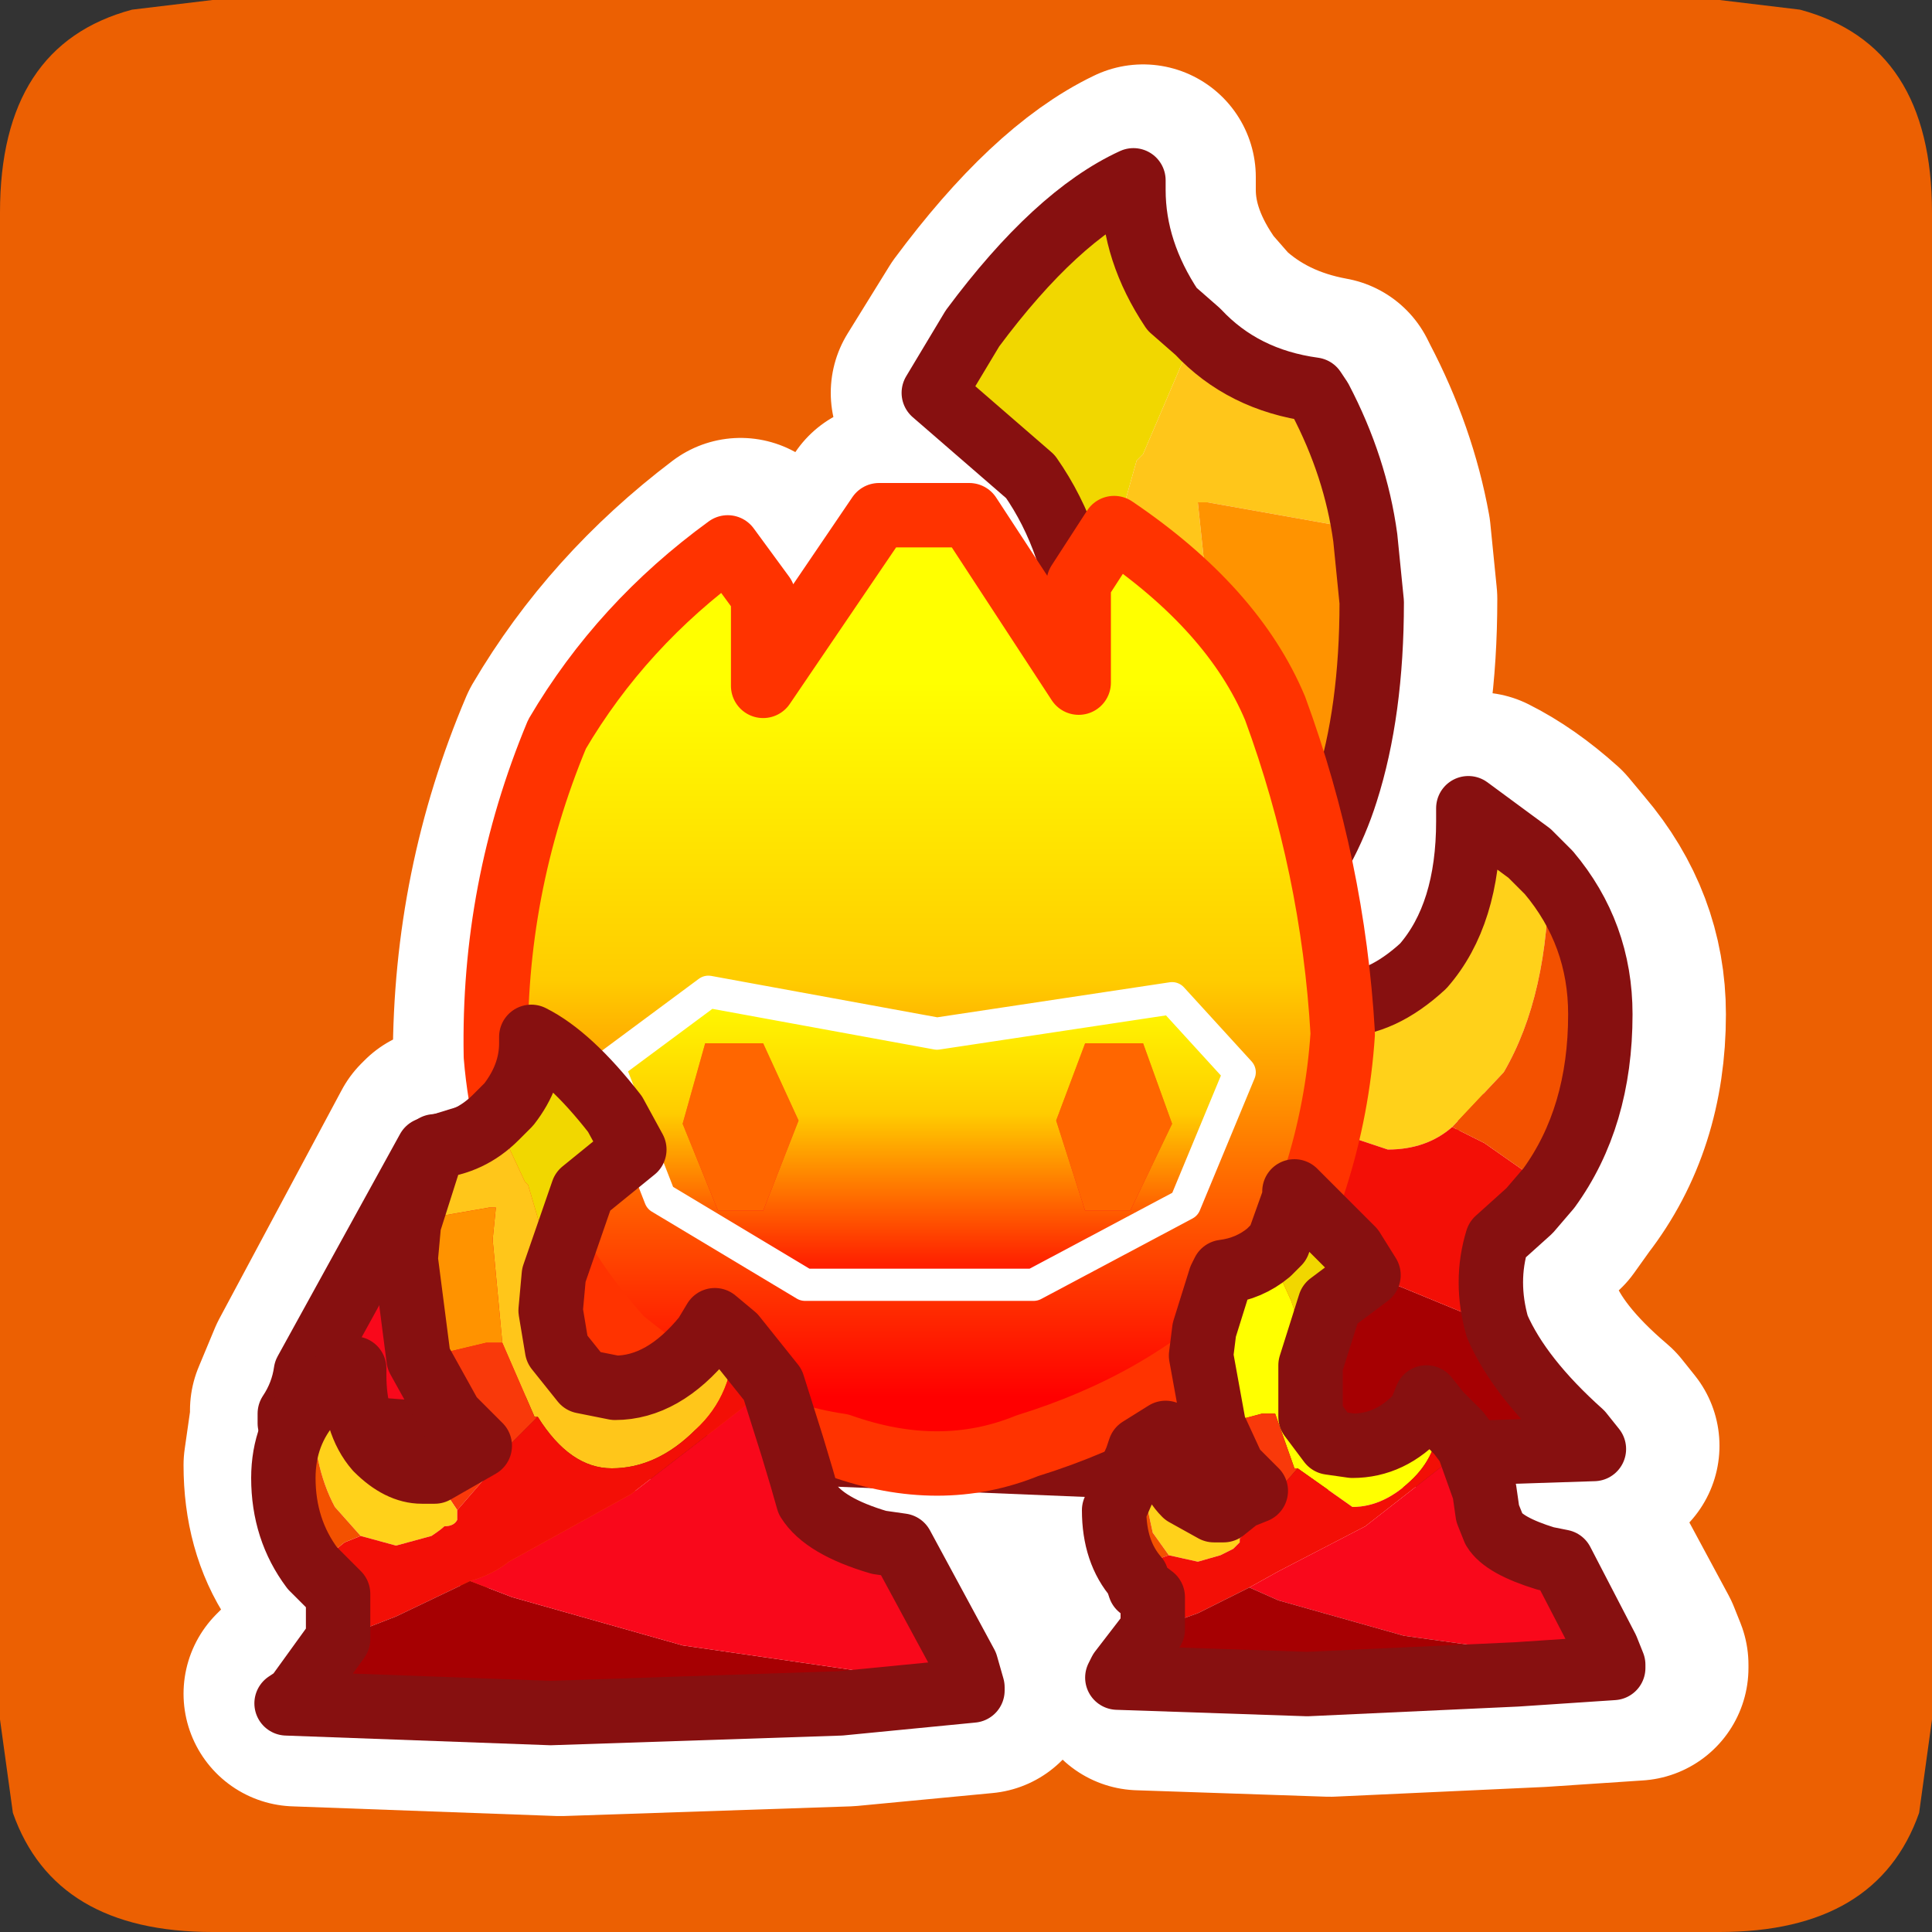 <?xml version="1.0" encoding="UTF-8" standalone="no"?>
<svg xmlns:ffdec="https://www.free-decompiler.com/flash" xmlns:xlink="http://www.w3.org/1999/xlink" ffdec:objectType="frame" height="30.0px" width="30.0px" xmlns="http://www.w3.org/2000/svg">
  <rect width="100%" height="100%" fill="#333333" stroke="none"/>
  <g transform="matrix(1.0, 0.0, 0.0, 1.0, 0.0, 0.0)">
    <use ffdec:characterId="1" height="30.0" transform="matrix(1.0, 0.0, 0.0, 1.0, 0.0, 0.0)" width="30.0" xlink:href="#shape0"/>
    <use ffdec:characterId="3" height="30.0" transform="matrix(1.0, 0.0, 0.0, 1.0, 0.0, 0.0)" width="30.0" xlink:href="#sprite0"/>
  </g>
  <defs>
    <g id="shape0" transform="matrix(1.0, 0.0, 0.0, 1.0, 0.0, 0.0)">
      <path d="M0.0 0.0 L30.0 0.0 30.0 30.0 0.0 30.0 0.0 0.0" fill="#33cc66" fill-opacity="0.0" fill-rule="evenodd" stroke="none"/>
    </g>
    <g id="sprite0" transform="matrix(1.0, 0.0, 0.0, 1.0, 30.0, 30.0)">
      <use ffdec:characterId="2" height="30.0" transform="matrix(1.0, 0.0, 0.0, 1.0, -30.0, -30.0)" width="30.0" xlink:href="#shape1"/>
    </g>
    <g id="shape1" transform="matrix(1.0, 0.0, 0.0, 1.0, 30.0, 30.0)">
      <path d="M0.0 -26.7 L0.0 -3.3 -0.2 -1.85 Q-0.85 0.0 -3.3 0.0 L-26.7 0.0 Q-29.15 0.0 -29.8 -1.85 L-30.0 -3.3 -30.0 -26.7 Q-30.0 -29.3 -27.95 -29.85 L-26.7 -30.0 -3.3 -30.0 -2.05 -29.85 Q0.0 -29.3 0.0 -26.7" fill="#ec6002" fill-rule="evenodd" stroke="none"/>
      <path d="M-11.6 -25.25 Q-12.25 -26.15 -12.25 -27.05 L-12.25 -27.25 Q-13.4 -26.7 -14.7 -24.95 L-15.35 -23.9 Q-14.4 -23.35 -13.8 -22.65 -13.25 -21.8 -13.05 -20.75 L-13.05 -20.9 -12.5 -21.75 Q-11.7 -21.25 -11.15 -20.65 -10.4 -19.85 -10.05 -18.95 L-9.65 -17.95 -9.35 -16.75 -8.9 -17.75 Q-8.5 -19.0 -8.5 -20.7 L-8.6 -21.7 Q-8.8 -22.8 -9.35 -23.85 L-9.4 -23.95 Q-10.5 -24.15 -11.25 -24.85 L-11.6 -25.25 M-13.05 -20.75 L-13.05 -19.35 -14.75 -22.0 -16.2 -22.0 -18.0 -19.3 -18.0 -20.75 -18.5 -21.45 Q-20.15 -20.2 -21.15 -18.5 -22.15 -16.15 -22.15 -13.55 L-22.05 -12.9 -21.9 -12.35 -21.45 -11.05 -21.15 -10.55 -20.15 -9.2 -19.6 -8.7 -18.75 -8.2 -18.6 -8.05 -17.45 -7.6 -16.8 -7.45 -16.5 -7.35 -14.35 -7.3 -13.85 -7.45 Q-12.25 -8.0 -11.0 -8.95 L-10.35 -9.5 -9.85 -10.4 -9.45 -11.4 -9.15 -12.45 -8.95 -13.9 -8.95 -14.4 -9.35 -16.75 M-22.05 -12.9 L-22.15 -12.8 Q-22.5 -12.4 -23.1 -12.3 L-23.15 -12.25 -23.55 -11.1 -23.6 -10.55 -23.35 -9.05 -22.95 -8.2 -22.85 -8.1 -22.4 -7.7 -22.75 -7.5 -23.1 -7.3 -23.3 -7.3 Q-23.65 -7.3 -24.0 -7.65 L-24.15 -7.85 -24.25 -8.1 -24.35 -8.8 -24.35 -8.9 -24.85 -8.55 -25.0 -8.4 -25.2 -8.1 -25.3 -7.95 -25.4 -7.25 Q-25.4 -6.4 -25.0 -5.8 L-24.85 -5.6 -24.6 -5.4 -24.6 -4.7 Q-24.8 -4.3 -25.3 -3.8 L-25.4 -3.7 -21.3 -3.55 -16.85 -3.7 -14.75 -3.9 -14.75 -3.95 -14.9 -4.3 -15.85 -6.15 -16.2 -6.2 Q-17.05 -6.45 -17.35 -6.8 L-17.45 -7.2 -17.45 -7.4 -17.45 -7.6 M-21.15 -10.55 L-21.2 -10.35 -21.25 -9.8 -21.15 -9.2 -20.8 -8.7 -20.35 -8.6 -20.25 -8.6 -19.9 -8.6 -19.6 -8.7 M-23.15 -12.25 L-25.05 -8.7 -25.3 -8.1 -25.3 -7.95 M-24.15 -7.85 L-22.4 -7.7 M-8.95 -14.4 Q-8.35 -14.4 -7.7 -15.05 -7.05 -15.85 -7.05 -17.25 L-7.05 -17.5 Q-6.55 -17.25 -6.05 -16.8 L-5.8 -16.5 Q-4.95 -15.5 -4.95 -14.25 -4.95 -12.7 -5.8 -11.6 L-6.05 -11.25 -6.55 -10.8 Q-6.8 -10.15 -6.55 -9.45 -6.25 -8.65 -5.25 -7.8 L-5.05 -7.55 -6.85 -7.45 -6.6 -6.85 -6.5 -6.5 -6.45 -6.2 -5.65 -5.75 -5.4 -5.7 -4.7 -4.4 -4.6 -4.15 -4.6 -4.1 -6.1 -4.0 -9.35 -3.85 -12.3 -3.95 -12.25 -4.05 Q-11.85 -4.35 -11.75 -4.7 L-11.75 -5.2 -11.95 -5.35 -12.0 -5.5 Q-12.35 -5.9 -12.35 -6.55 L-12.05 -7.3 -12.8 -7.3 -14.35 -7.3 M-15.3 -13.9 L-15.25 -13.9 -11.6 -14.5 -10.6 -13.3 -11.4 -11.25 -13.75 -10.0 -17.3 -10.0 -19.6 -11.35 -20.4 -13.4 -18.8 -14.6 -15.3 -13.9 M-12.05 -7.3 L-12.0 -7.35 -11.95 -7.45 -11.55 -7.75 -11.55 -7.65 -11.5 -7.35 -10.6 -7.35 -10.8 -7.85 -11.0 -8.95 M-11.5 -7.35 L-11.3 -6.8 Q-11.05 -6.55 -10.8 -6.55 L-10.65 -6.55 -10.4 -6.75 -10.15 -6.85 -10.5 -7.2 -10.6 -7.35 M-16.5 -7.35 L-17.45 -7.4 M-9.45 -11.4 L-8.65 -10.6 -8.4 -10.2 -8.95 -9.75 -9.35 -8.75 -9.35 -8.4 -9.3 -8.0 -8.95 -7.6 -8.65 -7.5 Q-8.1 -7.5 -7.65 -8.05 L-7.5 -8.25 -7.25 -8.05 -7.0 -7.75 -6.85 -7.5 -6.85 -7.45" fill="none" stroke="#ffffff" stroke-linecap="round" stroke-linejoin="round" stroke-width="3.5"/>
      <path d="M-13.15 -20.15 Q-13.3 -21.6 -14.0 -22.6 L-15.5 -23.9 -14.9 -24.9 Q-13.6 -26.65 -12.4 -27.2 L-12.4 -27.05 Q-12.4 -26.1 -11.8 -25.2 L-11.4 -24.85 -11.65 -24.35 -12.25 -22.95 -12.35 -22.85 -12.8 -21.25 -13.15 -20.15" fill="#f1d700" fill-rule="evenodd" stroke="none"/>
      <path d="M-25.5 -8.05 Q-25.3 -8.35 -25.25 -8.7 L-23.35 -12.15 -22.7 -12.35 Q-21.05 -12.8 -20.55 -13.5 L-20.4 -14.15 -20.2 -15.2 -19.55 -16.9 -15.35 -13.75 -11.8 -11.7 -10.7 -11.15 -11.85 -10.65 -16.95 -9.25 Q-22.0 -8.05 -25.5 -8.05" fill="#f9081b" fill-rule="evenodd" stroke="none"/>
      <path d="M-6.75 -9.4 Q-6.4 -8.6 -5.45 -7.75 L-5.25 -7.5 -13.0 -7.25 -21.5 -7.6 -25.5 -7.9 -25.5 -8.05 Q-22.0 -8.05 -16.95 -9.25 L-11.85 -10.65 -10.7 -11.15 -8.45 -10.1 -6.75 -9.4" fill="#a60002" fill-rule="evenodd" stroke="none"/>
      <path d="M-11.4 -24.85 Q-10.7 -24.1 -9.6 -23.95 L-9.5 -23.8 Q-8.95 -22.75 -8.8 -21.65 L-9.0 -21.8 -11.25 -22.2 -11.4 -22.2 -11.3 -21.25 Q-11.3 -19.55 -11.65 -18.2 -11.95 -17.0 -12.5 -16.05 L-12.65 -15.95 Q-13.6 -14.45 -14.8 -14.45 -16.15 -14.45 -17.35 -15.55 -18.45 -16.7 -18.45 -18.35 L-17.9 -18.8 -17.55 -18.35 Q-16.4 -16.85 -14.9 -16.85 L-13.95 -17.05 -13.2 -18.0 Q-13.05 -18.5 -13.05 -19.15 L-13.15 -20.15 -12.8 -21.25 -12.35 -22.85 -12.25 -22.95 -11.65 -24.35 -11.4 -24.85" fill="#ffc61a" fill-rule="evenodd" stroke="none"/>
      <path d="M-8.8 -21.65 L-8.7 -20.65 Q-8.7 -18.95 -9.1 -17.7 L-11.15 -18.2 -11.65 -18.2 Q-11.3 -19.55 -11.3 -21.25 L-11.4 -22.2 -11.25 -22.2 -9.0 -21.8 -8.8 -21.65" fill="#ff9300" fill-rule="evenodd" stroke="none"/>
      <path d="M-9.6 -14.4 L-9.2 -14.4 Q-8.55 -14.4 -7.9 -15.0 -7.2 -15.8 -7.2 -17.25 L-7.2 -17.45 -6.25 -16.75 -5.95 -16.45 Q-5.95 -14.55 -6.65 -13.35 L-7.45 -12.5 Q-7.85 -12.15 -8.45 -12.15 L-9.5 -12.5 -9.9 -12.7 -10.3 -12.95 -10.2 -13.2 -9.9 -13.85 -9.6 -14.4" fill="#ffd11a" fill-rule="evenodd" stroke="none"/>
      <path d="M-9.1 -17.7 Q-9.4 -16.75 -10.05 -15.95 L-10.9 -15.2 -10.3 -14.8 -9.6 -14.4 -9.9 -13.85 -10.2 -13.2 -11.5 -14.7 -11.7 -15.0 -12.65 -15.95 -12.5 -16.05 Q-11.95 -17.0 -11.65 -18.2 L-11.15 -18.2 -9.1 -17.7" fill="#f9390a" fill-rule="evenodd" stroke="none"/>
      <path d="M-5.95 -11.55 L-6.25 -11.2 -6.75 -10.75 Q-6.95 -10.1 -6.75 -9.4 L-8.45 -10.1 -10.7 -11.15 -11.8 -11.7 -15.35 -13.75 -19.55 -16.9 -19.25 -17.4 -18.45 -18.35 Q-18.45 -16.7 -17.35 -15.55 -16.15 -14.45 -14.8 -14.45 -13.6 -14.45 -12.65 -15.95 L-11.7 -15.0 -11.5 -14.7 -10.2 -13.2 -10.3 -12.95 -9.9 -12.7 -9.5 -12.5 -8.45 -12.15 Q-7.85 -12.15 -7.45 -12.5 L-6.95 -12.25 -5.95 -11.55" fill="#f30f06" fill-rule="evenodd" stroke="none"/>
      <path d="M-5.95 -16.45 Q-5.15 -15.5 -5.15 -14.25 -5.15 -12.65 -5.95 -11.55 L-6.95 -12.25 -7.45 -12.5 -6.65 -13.35 Q-5.95 -14.55 -5.95 -16.45" fill="#f35100" fill-rule="evenodd" stroke="none"/>
      <path d="M-13.15 -20.15 Q-13.3 -21.6 -14.0 -22.6 L-15.5 -23.9 -14.9 -24.9 Q-13.6 -26.65 -12.4 -27.2 L-12.4 -27.05 Q-12.4 -26.1 -11.8 -25.2 L-11.4 -24.85 Q-10.7 -24.1 -9.6 -23.95 L-9.5 -23.8 Q-8.95 -22.75 -8.8 -21.65 L-8.7 -20.65 Q-8.7 -18.95 -9.1 -17.7 -9.4 -16.75 -10.05 -15.95 L-10.9 -15.2 -10.3 -14.8 -9.6 -14.4 -9.2 -14.4 Q-8.55 -14.4 -7.9 -15.0 -7.2 -15.8 -7.2 -17.25 L-7.2 -17.45 -6.25 -16.75 -5.95 -16.45 Q-5.15 -15.5 -5.15 -14.25 -5.15 -12.65 -5.95 -11.55 L-6.25 -11.2 -6.75 -10.75 Q-6.95 -10.1 -6.75 -9.4 -6.4 -8.6 -5.45 -7.75 L-5.25 -7.5 -13.0 -7.25 -21.5 -7.6 -25.5 -7.9 -25.5 -8.05 Q-25.3 -8.35 -25.25 -8.7 L-23.35 -12.15 -22.7 -12.35 Q-21.05 -12.8 -20.55 -13.5 L-20.4 -14.15 -20.2 -15.2 -19.55 -16.9 -19.25 -17.4 -18.45 -18.35 -17.9 -18.8 -17.55 -18.35 Q-16.4 -16.85 -14.9 -16.85 L-13.95 -17.05 -13.2 -18.0 Q-13.05 -18.5 -13.05 -19.15 L-13.15 -20.15 Z" fill="none" stroke="#871010" stroke-linecap="round" stroke-linejoin="round" stroke-width="1.0"/>
      <path d="M-22.3 -13.6 Q-22.35 -16.2 -21.35 -18.6 -20.35 -20.3 -18.7 -21.5 L-18.15 -20.75 -18.15 -19.35 -16.35 -22.0 -14.95 -22.0 -13.25 -19.4 -13.25 -20.95 -12.7 -21.8 Q-10.85 -20.55 -10.2 -19.0 -9.3 -16.55 -9.15 -13.95 -9.3 -11.65 -10.55 -9.55 -11.95 -8.2 -14.05 -7.55 -15.4 -7.0 -16.95 -7.55 -18.65 -7.8 -20.35 -9.2 -22.1 -11.15 -22.3 -13.6 M-15.45 -13.95 L-19.0 -14.6 -20.55 -13.45 -19.75 -11.4 -17.5 -10.05 -13.95 -10.05 -11.6 -11.3 -10.75 -13.35 -11.8 -14.5 -15.45 -13.95" fill="url(#gradient0)" fill-rule="evenodd" stroke="none"/>
      <path d="M-19.4 -12.55 L-19.05 -13.8 -18.15 -13.8 -17.6 -12.6 -18.15 -11.2 -18.85 -11.2 -19.4 -12.55 M-13.15 -13.8 L-12.25 -13.8 -11.8 -12.55 -12.45 -11.2 -13.15 -11.2 -13.6 -12.6 -13.15 -13.8" fill="#ff6600" fill-rule="evenodd" stroke="none"/>
      <path d="M-19.4 -12.55 L-18.85 -11.2 -18.15 -11.2 -17.6 -12.6 -18.15 -13.8 -19.05 -13.8 -19.4 -12.55 M-15.45 -13.95 L-11.8 -14.5 -10.75 -13.35 -11.6 -11.3 -13.95 -10.05 -17.5 -10.05 -19.75 -11.4 -20.55 -13.45 -19.0 -14.6 -15.45 -13.95 M-13.15 -13.8 L-13.6 -12.6 -13.15 -11.2 -12.45 -11.2 -11.8 -12.55 -12.25 -13.8 -13.15 -13.8" fill="url(#gradient1)" fill-rule="evenodd" stroke="none"/>
      <path d="M-15.45 -13.95 L-11.8 -14.5 -10.75 -13.35 -11.6 -11.3 -13.95 -10.05 -17.5 -10.05 -19.75 -11.4 -20.55 -13.45 -19.0 -14.6 -15.45 -13.95" fill="none" stroke="#ffffff" stroke-linecap="round" stroke-linejoin="round" stroke-width="0.5"/>
      <path d="M-22.3 -13.6 Q-22.1 -11.15 -20.35 -9.2 -18.65 -7.8 -16.95 -7.55 -15.4 -7.0 -14.05 -7.55 -11.95 -8.2 -10.55 -9.55 -9.3 -11.65 -9.15 -13.95 -9.3 -16.55 -10.2 -19.0 -10.85 -20.55 -12.7 -21.8 L-13.25 -20.95 -13.25 -19.4 -14.95 -22.0 -16.35 -22.0 -18.15 -19.35 -18.15 -20.75 -18.7 -21.5 Q-20.35 -20.3 -21.35 -18.6 -22.35 -16.2 -22.3 -13.6 Z" fill="none" stroke="#ff3300" stroke-linecap="round" stroke-linejoin="round" stroke-width="1.0"/>
      <path d="M-21.4 -10.2 L-21.55 -10.75 -21.8 -11.6 -21.85 -11.65 -22.2 -12.4 -22.3 -12.65 -22.1 -12.85 Q-21.75 -13.3 -21.75 -13.8 L-21.75 -13.9 Q-21.15 -13.6 -20.45 -12.7 L-20.15 -12.15 -20.95 -11.5 -21.4 -10.2" fill="#f1d700" fill-rule="evenodd" stroke="none"/>
      <path d="M-22.3 -12.65 L-22.2 -12.4 -21.85 -11.65 -21.8 -11.6 -21.55 -10.75 -21.4 -10.2 -21.45 -9.65 -21.35 -9.05 -20.95 -8.55 -20.45 -8.45 Q-19.7 -8.45 -19.05 -9.25 L-18.9 -9.5 -18.6 -9.25 Q-18.6 -8.35 -19.2 -7.8 -19.8 -7.2 -20.5 -7.2 -21.15 -7.2 -21.65 -8.0 L-21.7 -8.0 -22.2 -9.15 -22.35 -10.75 -22.3 -11.25 -22.4 -11.25 -23.55 -11.05 -23.65 -11.0 -23.3 -12.1 -23.25 -12.2 Q-22.7 -12.25 -22.3 -12.65" fill="#ffc61a" fill-rule="evenodd" stroke="none"/>
      <path d="M-23.65 -11.0 L-23.55 -11.05 -22.4 -11.25 -22.3 -11.25 -22.35 -10.75 -22.2 -9.15 -22.45 -9.15 -23.5 -8.9 -23.7 -10.45 -23.65 -11.0" fill="#ff9300" fill-rule="evenodd" stroke="none"/>
      <path d="M-22.2 -9.15 L-21.7 -8.0 -21.65 -8.0 -22.15 -7.5 -22.25 -7.3 -22.9 -6.55 -23.1 -6.85 -23.25 -7.15 -22.9 -7.35 -22.55 -7.55 -23.0 -8.0 -23.5 -8.9 -22.45 -9.15 -22.2 -9.15" fill="#f9390a" fill-rule="evenodd" stroke="none"/>
      <path d="M-25.15 -8.25 L-25.0 -8.4 -24.5 -8.75 -24.5 -8.65 Q-24.5 -7.9 -24.15 -7.5 -23.8 -7.15 -23.45 -7.15 L-23.25 -7.15 -23.1 -6.85 -22.9 -6.55 -22.9 -6.4 Q-22.95 -6.3 -23.1 -6.3 -23.15 -6.25 -23.3 -6.15 L-23.85 -6.0 -24.4 -6.15 -24.8 -6.6 Q-25.15 -7.25 -25.15 -8.25" fill="#ffd11a" fill-rule="evenodd" stroke="none"/>
      <path d="M-21.65 -8.0 Q-21.15 -7.2 -20.5 -7.2 -19.8 -7.2 -19.2 -7.8 -18.6 -8.35 -18.6 -9.25 L-18.2 -8.75 -18.0 -8.5 -20.2 -6.8 -22.1 -5.75 Q-22.35 -5.55 -22.7 -5.45 L-23.85 -4.9 -24.75 -4.55 -24.75 -5.25 -25.0 -5.5 -25.15 -5.65 -24.65 -6.05 -24.4 -6.15 -23.85 -6.0 -23.3 -6.15 Q-23.15 -6.25 -23.1 -6.3 -22.95 -6.3 -22.9 -6.4 L-22.9 -6.55 -22.25 -7.3 -22.15 -7.5 -21.65 -8.0" fill="#f30f06" fill-rule="evenodd" stroke="none"/>
      <path d="M-24.4 -6.15 L-24.65 -6.05 -25.15 -5.65 Q-25.6 -6.25 -25.6 -7.05 -25.6 -7.75 -25.15 -8.25 -25.15 -7.25 -24.8 -6.6 L-24.4 -6.15" fill="#f35100" fill-rule="evenodd" stroke="none"/>
      <path d="M-24.75 -4.55 L-23.85 -4.9 -22.7 -5.45 -22.05 -5.2 -19.4 -4.45 -14.9 -3.8 -14.9 -3.75 -16.95 -3.55 -21.45 -3.4 -25.55 -3.55 -25.4 -3.65 -24.75 -4.55" fill="#a60002" fill-rule="evenodd" stroke="none"/>
      <path d="M-22.7 -5.45 Q-22.35 -5.55 -22.1 -5.75 L-20.2 -6.8 -18.0 -8.5 -17.7 -7.55 -17.55 -7.05 -17.45 -6.7 Q-17.2 -6.3 -16.35 -6.05 L-16.0 -6.0 -15.0 -4.15 -14.9 -3.8 -19.4 -4.45 -22.05 -5.2 -22.7 -5.45" fill="#f9081b" fill-rule="evenodd" stroke="none"/>
      <path d="M-21.4 -10.2 L-20.95 -11.5 -20.15 -12.15 -20.45 -12.7 Q-21.15 -13.6 -21.75 -13.9 L-21.75 -13.8 Q-21.75 -13.3 -22.1 -12.85 L-22.3 -12.65 Q-22.7 -12.25 -23.25 -12.2 L-23.3 -12.1 -23.65 -11.0 -23.7 -10.45 -23.5 -8.9 -23.0 -8.0 -22.55 -7.55 -22.9 -7.35 -23.25 -7.15 -23.45 -7.15 Q-23.8 -7.15 -24.15 -7.5 -24.5 -7.9 -24.5 -8.65 L-24.5 -8.75 -25.0 -8.4 -25.15 -8.25 Q-25.6 -7.75 -25.6 -7.05 -25.6 -6.25 -25.15 -5.65 L-25.0 -5.5 -24.75 -5.25 -24.75 -4.55 -25.4 -3.65 -25.55 -3.55 -21.45 -3.4 -16.95 -3.55 -14.9 -3.75 -14.9 -3.8 -15.0 -4.15 -16.0 -6.0 -16.35 -6.05 Q-17.2 -6.3 -17.45 -6.7 L-17.55 -7.05 -17.7 -7.55 -18.0 -8.5 -18.2 -8.75 -18.6 -9.25 -18.9 -9.5 -19.05 -9.25 Q-19.7 -8.45 -20.45 -8.45 L-20.95 -8.55 -21.35 -9.05 -21.45 -9.65 -21.4 -10.2 Z" fill="none" stroke="#871010" stroke-linecap="round" stroke-linejoin="round" stroke-width="1.0"/>
      <path d="M-11.15 -7.85 L-11.35 -8.95 -11.3 -9.35 -11.05 -10.15 -11.0 -10.25 Q-10.6 -10.3 -10.3 -10.55 L-10.2 -10.35 -9.95 -9.8 -9.75 -9.2 -9.65 -8.8 -9.65 -8.4 -9.65 -8.0 -9.35 -7.6 -9.0 -7.55 Q-8.4 -7.55 -7.95 -8.05 L-7.85 -8.3 -7.65 -8.05 Q-7.65 -7.45 -8.05 -7.05 -8.5 -6.6 -9.0 -6.6 L-9.85 -7.2 -9.9 -7.2 -10.2 -8.05 -10.4 -8.05 -11.15 -7.85" fill="#ffff00" fill-rule="evenodd" stroke="none"/>
      <path d="M-10.3 -10.55 L-10.15 -10.7 -9.9 -11.4 -9.9 -11.5 -9.0 -10.6 -8.75 -10.2 -9.35 -9.75 -9.65 -8.8 -9.75 -9.2 -9.95 -9.8 -10.2 -10.35 -10.3 -10.55" fill="#f1d700" fill-rule="evenodd" stroke="none"/>
      <path d="M-11.0 -6.55 L-10.75 -6.75 -10.5 -6.85 -10.85 -7.2 -11.15 -7.85 -10.4 -8.05 -10.2 -8.05 -9.9 -7.2 -9.85 -7.2 -10.2 -6.8 -10.3 -6.7 -10.75 -6.1 -10.85 -6.35 -11.0 -6.55" fill="#f9390a" fill-rule="evenodd" stroke="none"/>
      <path d="M-12.35 -7.35 L-12.3 -7.5 -11.9 -7.75 -11.9 -7.65 Q-11.9 -7.1 -11.6 -6.8 L-11.15 -6.55 -11.0 -6.55 -10.85 -6.35 -10.75 -6.1 -10.75 -6.05 -10.85 -5.95 -11.05 -5.85 -11.4 -5.75 -11.85 -5.85 -12.1 -6.2 -12.35 -7.35" fill="#ffd11a" fill-rule="evenodd" stroke="none"/>
      <path d="M-12.35 -5.5 Q-12.7 -5.9 -12.7 -6.55 L-12.35 -7.35 -12.1 -6.2 -11.85 -5.85 -12.0 -5.8 -12.35 -5.5" fill="#f35100" fill-rule="evenodd" stroke="none"/>
      <path d="M-7.65 -8.05 L-7.35 -7.75 -7.2 -7.55 -8.8 -6.3 -10.15 -5.6 -10.6 -5.35 -11.4 -4.95 -12.1 -4.7 -12.1 -5.2 -12.3 -5.35 -12.35 -5.5 -12.0 -5.8 -11.85 -5.85 -11.4 -5.75 -11.05 -5.85 -10.85 -5.95 -10.75 -6.05 -10.75 -6.1 -10.3 -6.7 -10.2 -6.8 -9.85 -7.2 -9.0 -6.6 Q-8.5 -6.6 -8.05 -7.05 -7.65 -7.45 -7.65 -8.05" fill="#f30f06" fill-rule="evenodd" stroke="none"/>
      <path d="M-7.2 -7.55 L-6.95 -6.85 -6.9 -6.5 -6.8 -6.25 Q-6.65 -6.0 -6.0 -5.8 L-5.75 -5.75 -5.05 -4.4 -4.95 -4.15 -8.2 -4.6 -10.15 -5.15 -10.6 -5.35 -10.15 -5.6 -8.8 -6.3 -7.2 -7.55" fill="#f9081b" fill-rule="evenodd" stroke="none"/>
      <path d="M-4.95 -4.15 L-4.95 -4.1 -6.45 -4.0 -9.7 -3.85 -12.65 -3.95 -12.6 -4.05 -12.1 -4.7 -11.4 -4.95 -10.6 -5.35 -10.15 -5.15 -8.2 -4.6 -4.95 -4.15" fill="#a60002" fill-rule="evenodd" stroke="none"/>
      <path d="M-11.15 -7.85 L-11.35 -8.95 -11.3 -9.35 -11.05 -10.15 -11.0 -10.25 Q-10.6 -10.3 -10.3 -10.55 L-10.15 -10.7 -9.9 -11.4 -9.9 -11.5 -9.0 -10.6 -8.75 -10.2 -9.35 -9.75 -9.65 -8.8 -9.65 -8.4 -9.65 -8.0 -9.35 -7.6 -9.0 -7.55 Q-8.4 -7.55 -7.95 -8.05 L-7.85 -8.3 -7.65 -8.05 -7.35 -7.75 -7.2 -7.55 -6.95 -6.85 -6.9 -6.5 -6.8 -6.25 Q-6.65 -6.0 -6.0 -5.8 L-5.75 -5.75 -5.05 -4.4 -4.95 -4.15 -4.95 -4.1 -6.45 -4.0 -9.7 -3.85 -12.65 -3.95 -12.6 -4.05 -12.1 -4.7 -12.1 -5.2 -12.3 -5.35 -12.35 -5.5 Q-12.7 -5.9 -12.7 -6.55 L-12.35 -7.35 -12.3 -7.5 -11.9 -7.75 -11.9 -7.65 Q-11.9 -7.1 -11.6 -6.8 L-11.15 -6.55 -11.0 -6.55 -10.75 -6.75 -10.5 -6.85 -10.85 -7.2 -11.15 -7.85 Z" fill="none" stroke="#871010" stroke-linecap="round" stroke-linejoin="round" stroke-width="1.0"/>
    </g>
    <linearGradient gradientTransform="matrix(0.0, -0.007, 0.008, 0.0, -15.7, -13.95)" gradientUnits="userSpaceOnUse" id="gradient0" spreadMethod="pad" x1="-819.2" x2="819.2">
      <stop offset="0.008" stop-color="#ff0000"/>
      <stop offset="0.573" stop-color="#ffcc00"/>
      <stop offset="0.976" stop-color="#ffff00"/>
    </linearGradient>
    <linearGradient gradientTransform="matrix(0.0, -0.003, 0.003, 0.0, -15.65, -12.35)" gradientUnits="userSpaceOnUse" id="gradient1" spreadMethod="pad" x1="-819.2" x2="819.2">
      <stop offset="0.008" stop-color="#ff0000"/>
      <stop offset="0.573" stop-color="#ffcc00"/>
      <stop offset="0.976" stop-color="#ffff00"/>
    </linearGradient>
  </defs>
</svg>
